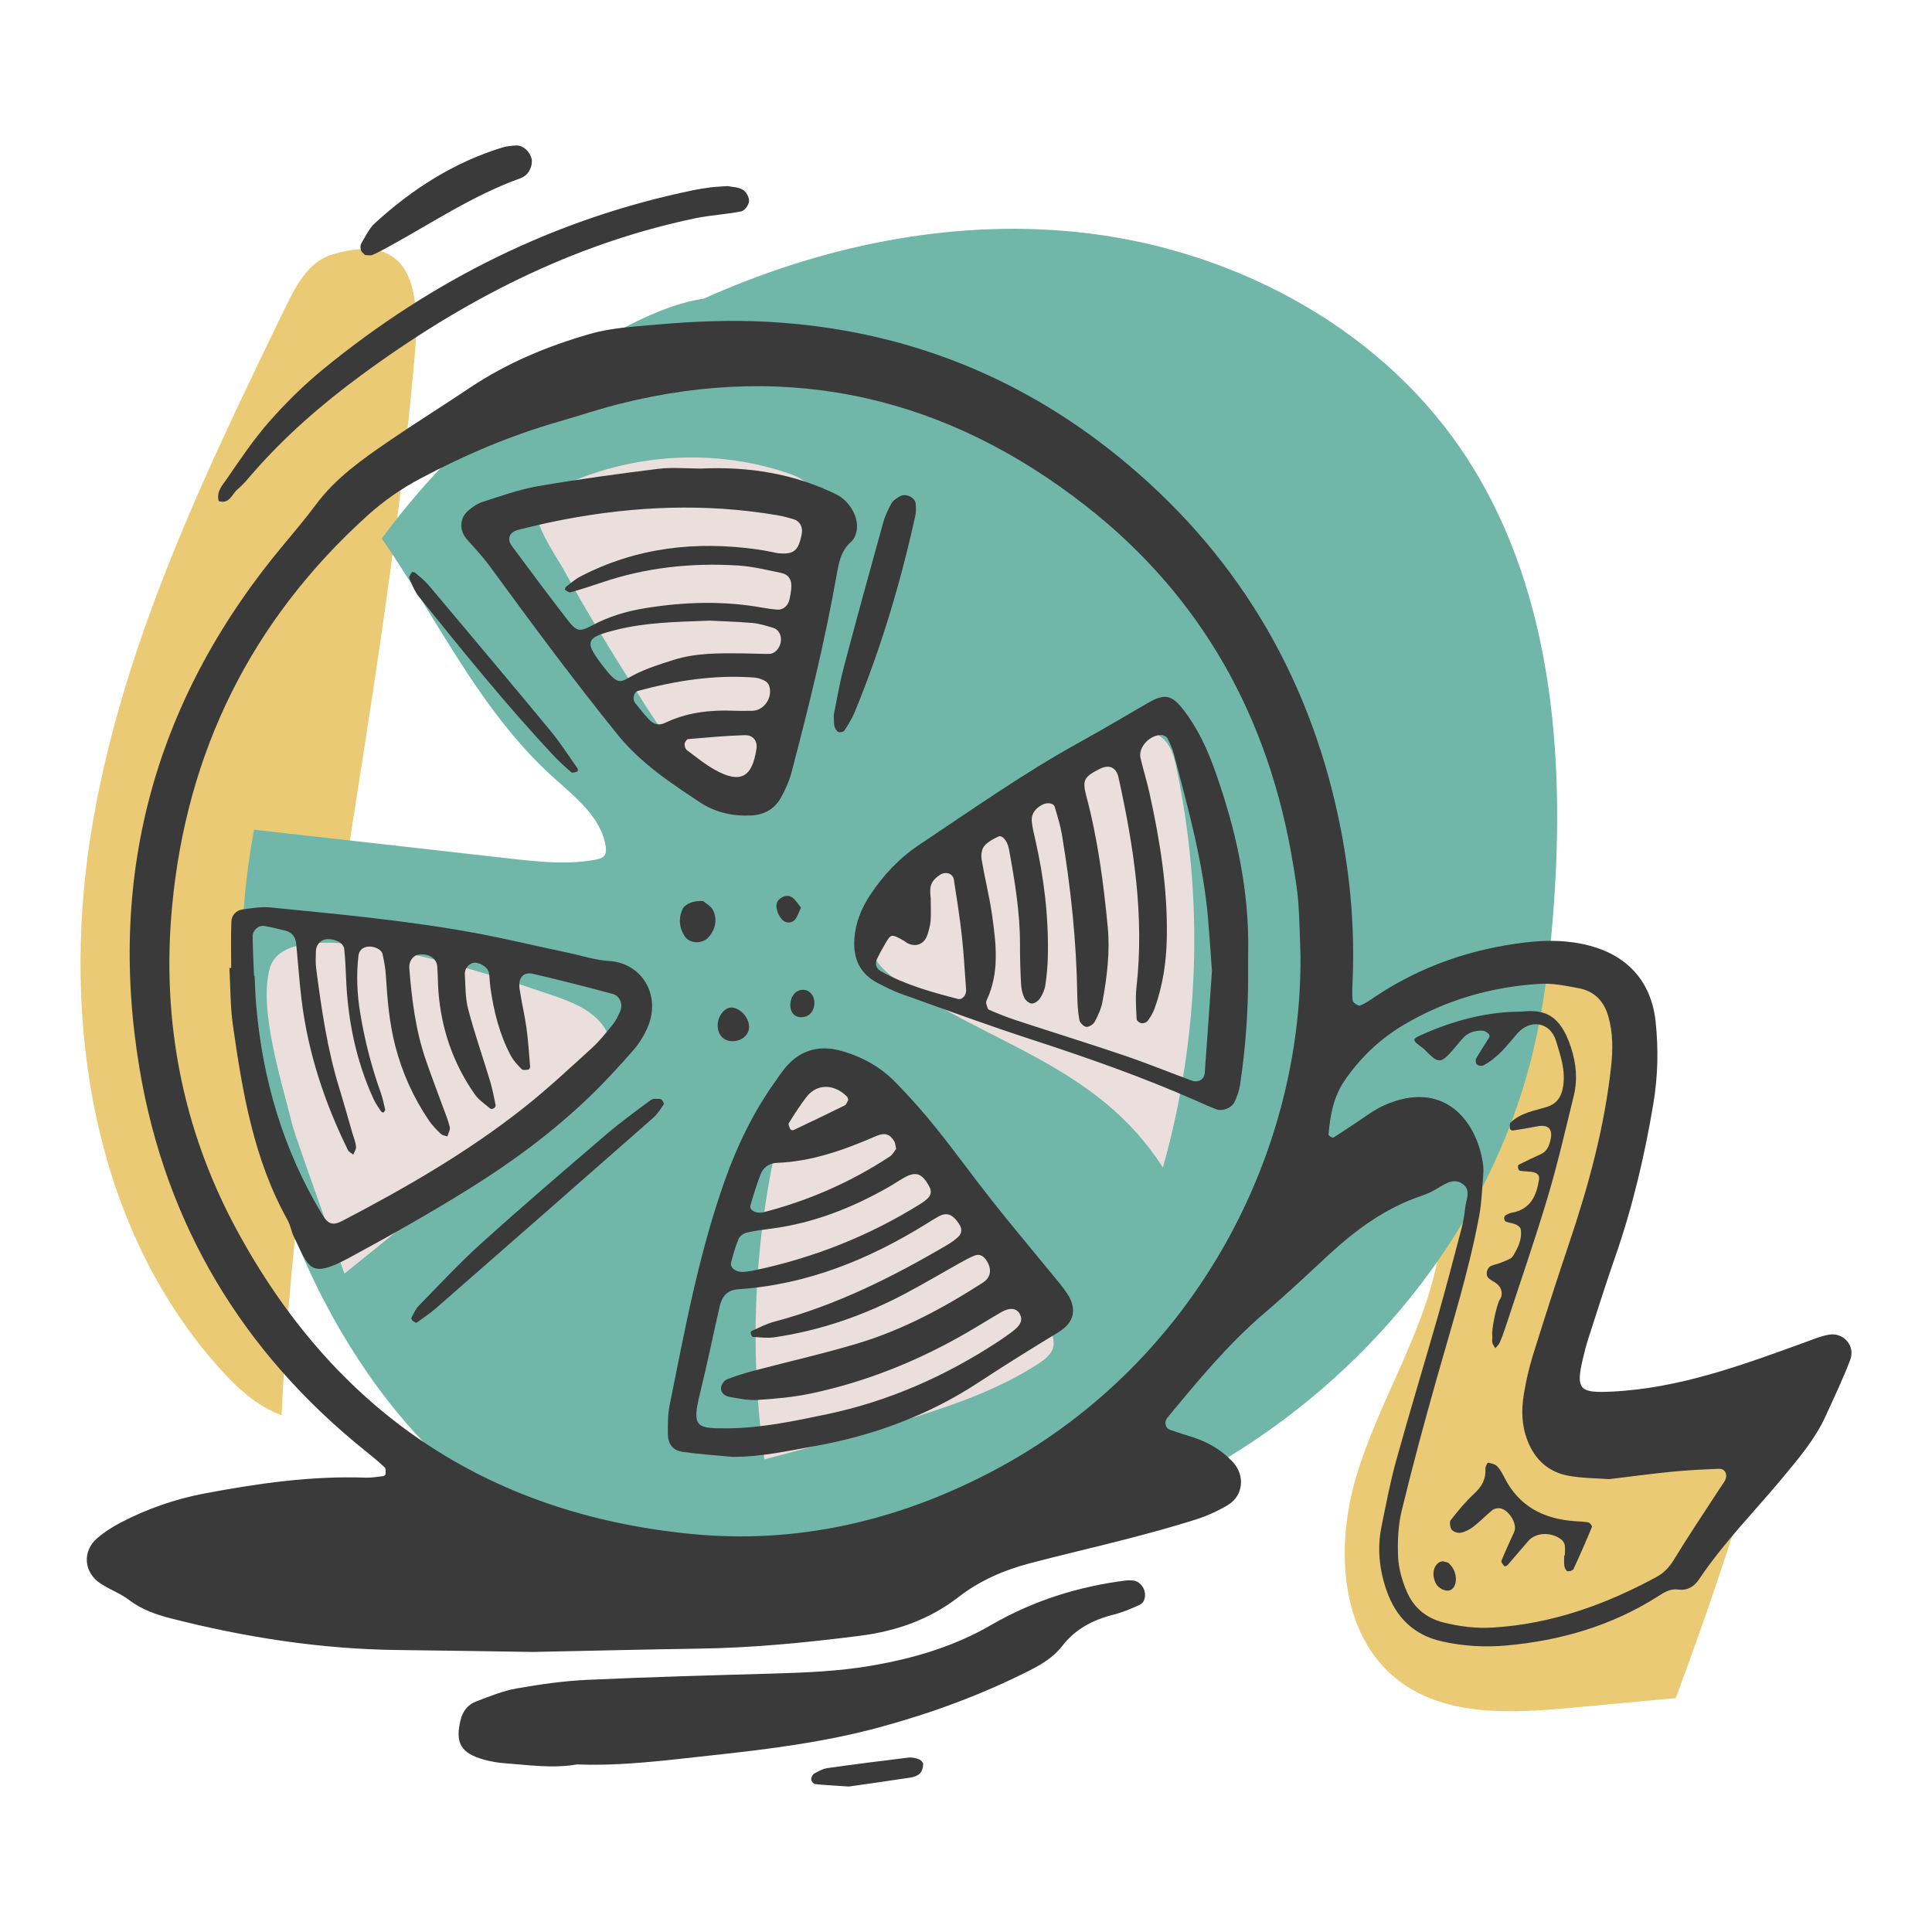 <?xml version="1.0" encoding="utf-8"?>
<!-- Designed by Vexels.com - 2019 All Rights Reserved - https://vexels.com/terms-and-conditions/  -->
<svg version="1.1" id="Capa_1" xmlns="http://www.w3.org/2000/svg" xmlns:xlink="http://www.w3.org/1999/xlink" x="0px" y="0px"
	 viewBox="0 0 1200 1200" enable-background="new 0 0 1200 1200" xml:space="preserve">
<g>
	<path fill="#EBCA75" d="M966.943,590.581c11.151-0.264,23.081,0.863,31.852,7.755c11.441,8.99,14.26,25.12,14.081,39.67
		c-0.493,40.211-17.165,78.176-27.522,117.034c-9.379,35.189-13.643,71.737-12.618,108.139c0.224,7.944,1.113,16.782,7.082,22.029
		c5.061,4.448,12.365,5.012,19.102,5.105c34.773,0.479,69.626-5.857,102.005-18.544c-17.584,61.753-37.639,122.802-60.099,182.952
		c-21.339,1.987-42.679,3.974-64.018,5.961c-37.36,3.479-78.75,5.864-108.426-17.097c-36.617-28.333-39.132-83.636-25.585-127.909
		s39.455-84.389,49.375-129.612c4.603-20.984,3.122-47.626-15.818-57.763c-4.635-2.481-10.261-3.938-13.136-8.339
		c-2.56-3.92-2.127-9.011-1.513-13.653c3.282-24.805,7.582-73.839,25.29-92.93C903.259,595.844,944.583,591.11,966.943,590.581z"/>
	<path fill="#EBCA75" d="M174.89,879.053c-15.58-5.756-28.145-17.535-39.194-29.936C57.791,761.686,38.043,634.29,56.348,518.625
		s70.065-222.949,121.201-328.299c6.452-13.292,14.381-27.896,28.521-32.178c62.779-19.013,53.194,44.734,49.811,80.927
		c-4.855,51.938-11.561,103.685-19.028,155.306c-14.818,102.434-32.794,204.407-45.843,307.096
		C183.516,760.449,177.618,819.655,174.89,879.053z"/>
	<path fill="#71B7A9" d="M964.809,566.208c-2.357,30.982-6.196,61.964-13.875,92.071
		c-25.998,101.971-96.314,190.203-185.892,245.499c-89.512,55.229-196.939,78.533-302.008,73.818
		c-43.51-1.886-87.491-8.688-126.757-27.547c-50.178-24.112-89.646-66.746-119.012-114.028
		c-58.664-94.563-80.015-211.419-59.472-320.665c53.209,5.927,106.417,11.989,159.625,17.983
		c17.579,1.953,35.495,3.907,52.871,0.539c1.886-0.404,3.907-0.876,5.051-2.425c1.212-1.549,1.145-3.704,0.876-5.658
		c-2.761-18.32-19.195-30.847-32.935-43.308c-18.185-16.434-33.474-35.697-47.281-55.835c-20.61-30.107-38.122-62.234-58.866-92.138
		c38.997-53.141,89.511-97.931,147.501-129.384c16.434-8.823,34.283-16.838,52.535-19.667
		c72.404-32.464,152.082-49.302,230.817-41.422c94.091,9.362,186.027,56.778,239.37,134.772
		C963.597,361.053,972.487,466.864,964.809,566.208z"/>
	<path fill="#EADFDD" d="M681.402,463.994c12.796-7.988,30.735-15.191,41.554-4.68c4.775,4.639,6.477,11.517,7.843,18.033
		c17.122,81.679,14.176,167.489-8.509,247.801c-40.96-64.015-108.341-76.408-166.123-117.058
		c-39.62-27.872,6.789-54.586,32.064-76.031C617.583,507.153,648.747,484.378,681.402,463.994z"/>
	<path fill="#EADFDD" d="M213.932,791.059c54.92-43.717,107.974-89.779,158.968-138.019c1.784-1.688,3.634-3.484,4.373-5.827
		c1.144-3.626-0.684-7.525-2.99-10.548c-7.429-9.737-19.538-14.489-31.128-18.448c-32.194-10.996-163.897-55.946-175.431-17.263
		c-7.561,25.359,7.63,72.154,13.711,97.226C183.507,706.729,214.021,790.989,213.932,791.059z"/>
	<path fill="#EADFDD" d="M393.173,426.008c18.654,29.74,38.554,60.694,69.173,77.869c1.378,0.773,2.932,1.54,4.474,1.192
		c2.055-0.464,3.159-2.652,3.925-4.614c3.718-9.518,6.083-19.501,8.334-29.468c11.138-49.316,19.779-99.196,25.879-149.384
		c0.843-6.933,1.43-14.671-2.847-20.192c-2.999-3.871-7.807-5.813-12.44-7.402c-44.874-15.391-95.505-12.554-138.675,6.936
		c-10.818,4.884-19.462,6.771-17.569,18.952c1.793,11.537,12.271,25.724,17.8,35.948
		C364.195,379.821,378.695,402.925,393.173,426.008z"/>
	<path fill="#EADFDD" d="M474.75,906.466c31.751-8.404,63.517-16.812,94.833-26.717c26.226-8.295,52.396-17.77,75.442-32.787
		c4.07-2.652,8.354-5.949,9.246-10.725c0.507-2.715-0.186-5.498-0.932-8.157c-17.42-62.132-64.312-110.946-109.542-156.968
		c-6.014-6.12-12.189-12.356-19.901-16.117c-23.822-11.617-28.85,7.495-34.027,25.836c-6.795,24.071-11.918,48.61-15.353,73.384
		C467.523,804.645,467.546,856.061,474.75,906.466z"/>
	<g>
		<path fill="#3A3A3A" d="M331.049,1026.059c-18.672-0.272-51.337-0.839-84.005-1.205c-47.768-0.536-94.582-7.828-140.769-19.609
			c-9.368-2.389-18.336-5.536-26.271-11.576c-5.249-3.994-11.724-6.334-17.318-9.93c-10.647-6.845-11.825-20.101-2.346-28.313
			c4.436-3.843,9.555-7.08,14.777-9.8c16.551-8.621,34.09-14.665,52.423-18.106c32.875-6.17,65.91-10.91,99.525-9.724
			c3.652,0.129,7.34-0.532,10.996-0.955c0.542-0.063,1.407-0.821,1.425-1.284c0.052-1.382,0.287-3.338-0.491-4.072
			c-3.758-3.543-7.757-6.843-11.792-10.078c-76.867-61.63-124.497-141.298-140.601-238.034
			C66.303,541.44,97.22,432.38,176.856,337.449c6.667-7.947,13.327-15.926,19.522-24.238c12.227-16.407,28.667-27.912,45.196-39.24
			c16.521-11.323,33.546-21.909,50.181-33.069c23.063-15.472,48.45-25.976,74.886-33.559c12.695-3.641,26.314-4.402,39.593-5.595
			c23.67-2.128,47.38-3.177,71.192-1.844c84.469,4.729,159.144,34.551,223.535,88.933
			c70.612,59.635,114.182,135.608,131.863,226.364c5.986,30.724,8.592,61.72,7.345,93.021c-0.177,4.444-0.505,8.94,0.019,13.318
			c0.151,1.257,3.534,3.443,4.59,3.032c3.386-1.32,6.437-3.566,9.51-5.615c28.358-18.904,59.702-29.645,93.379-33.603
			c13.29-1.562,26.601-1.469,39.796,2.059c23.683,6.331,38.171,22.408,40.852,46.984c1.86,17.05,1.434,34.227-1.387,51.095
			c-5.39,32.226-12.84,63.991-23.62,94.923c-5.858,16.81-11.207,33.798-16.687,50.738c-1.368,4.229-2.473,8.553-3.492,12.882
			c-4.513,19.179-1.994,21.294,18.022,20.316c42.248-2.063,81.167-16.533,120.232-30.725c4.835-1.757,9.68-3.833,14.702-4.652
			c8.952-1.46,16.334,6.86,13.167,15.449c-4.346,11.786-9.923,23.123-15.079,34.604c-6.466,14.398-16.57,26.304-26.514,38.305
			c-17.497,21.117-36.959,40.614-52.284,63.524c-3.088,4.616-7.262,7.25-13.156,6.434c-4.749-0.657-8.526,1.762-12.33,4.182
			c-28.809,18.333-60.537,27.567-94.36,30.585c-13.462,1.201-26.624,0.412-39.804-2.521c-17.657-3.929-28.684-15.044-34.464-31.536
			c-4.479-12.78-5.952-26.099-3.237-39.525c2.792-13.805,5.403-27.692,9.156-41.248c8.314-30.026,17.419-59.832,25.955-89.798
			c5.08-17.833,9.76-35.782,14.468-53.719c1.127-4.292,1.951-8.714,2.373-13.127c0.475-4.97,3.77-10.873-0.912-14.746
			c-5.505-4.554-11.017-0.881-16.206,2.306c-3.134,1.925-6.579,3.491-10.07,4.666c-22.313,7.51-40.738,21.074-57.753,36.839
			c-13.041,12.083-25.946,24.244-39.521,35.81c-22.591,19.249-41.592,42.308-60.517,65.217c-2.039,2.468-1.202,6.351,1.564,7.341
			c4.864,1.741,9.82,3.226,14.735,4.826c9.349,3.042,17.555,7.944,24.326,15.117c7.839,8.304,6.749,21.01-2.941,26.832
			c-6.294,3.781-13.187,6.885-20.189,9.102c-14.135,4.474-28.469,8.358-42.826,12.081c-20.095,5.212-40.349,9.817-60.417,15.132
			c-15.871,4.203-30.707,10.644-43.902,20.867c-18.014,13.957-38.632,21.191-61.36,24.073c-33.19,4.21-66.38,7.497-99.85,7.963
			C404.44,1024.421,374.747,1025.173,331.049,1026.059z M807.754,593.649c-0.421-11.119-0.53-22.262-1.367-33.35
			c-0.612-8.115-2.021-16.184-3.348-24.228c-14.866-90.151-56.529-165.48-128.551-221.818
			c-85.62-66.973-182.118-90.236-288.914-63.588c-12.919,3.224-25.573,7.496-38.382,11.175
			c-30.057,8.633-58.642,20.774-86.227,35.458c-11.881,6.324-22.749,13.895-32.708,22.898
			c-72.084,65.158-112.365,146.579-121.38,242.866c-6.582,70.31,6.245,137.865,39.801,200.189
			c60.735,112.804,155.323,177.17,283.094,189.561c64.956,6.299,126.888-7.952,184.918-38.092
			C739.722,849.778,808.701,719.856,807.754,593.649z M999.457,918.72c-7.219-0.543-16.195-0.512-24.898-2.041
			c-12.604-2.214-21.185-9.894-25.844-21.996c-3.596-9.339-3.846-18.922-2.254-28.521c1.333-8.035,3.078-16.075,5.5-23.844
			c7.282-23.365,14.754-46.678,22.574-69.868c12.123-35.952,22.084-72.365,26.165-110.231c1.129-10.476,1.179-20.721-1.728-30.897
			c-2.681-9.386-8.606-15.671-18.224-17.483c-7.975-1.503-16.207-3.241-24.2-2.762c-30.06,1.8-58.391,9.955-84.475,25.367
			c-14.963,8.84-27.188,20.492-36.988,34.817c-6.932,10.134-8.891,21.683-9.928,33.503c-0.05,0.567,2.438,2.134,2.917,1.849
			c4.405-2.629,8.592-5.62,12.911-8.398c6.216-3.998,12.116-8.75,18.802-11.713c36.676-16.258,57.169,9.193,61.211,35.743
			c0.334,2.191,0.504,4.466,0.321,6.665c-0.739,8.849-0.987,17.806-2.609,26.501c-6.403,34.338-16.956,67.613-26.437,101.169
			c-7.662,27.119-15.029,54.34-21.649,81.727c-2.231,9.232-2.661,19.156-2.237,28.688c0.321,7.218,2.452,14.681,5.305,21.385
			c4.247,9.979,11.961,16.639,22.922,19.386c10.184,2.553,20.364,3.772,30.865,3.123c36.312-2.245,69.593-14.17,101.263-31.336
			c4.633-2.511,8.034-5.988,10.89-10.694c8.846-14.576,18.401-28.721,27.689-43.028c1.211-1.866,2.527-3.664,3.708-5.549
			c2.452-3.913,0.781-8.138-3.401-7.978c-9.623,0.368-19.258,0.844-28.839,1.778C1026.241,915.307,1013.738,917.012,999.457,918.72z
			"/>
		<path fill="#3A3A3A" d="M358.369,1095.906c-15.195,2.659-29.949,0.346-44.713-0.713c-4.396-0.315-8.836-1.067-13.079-2.25
			c-14.376-4.006-17.985-10.425-14.513-24.593c1.342-5.477,4.506-9.57,9.542-11.494c8.274-3.161,16.642-6.609,25.289-8.14
			c14.56-2.578,29.328-4.656,44.083-5.339c38.504-1.783,77.045-2.8,115.577-3.915c20.011-0.579,39.933-1.379,59.77-4.73
			c26.53-4.482,51.86-11.837,75.311-25.434c25.943-15.042,54.061-23.925,83.804-27.648c1.454-0.182,2.958-0.022,4.436,0.054
			c3.238,0.166,6.682,3.698,7.202,7.35c0.453,3.176-0.339,6.362-3.126,7.676c-5.315,2.505-10.858,4.766-16.54,6.208
			c-12.608,3.201-23.524,8.893-31.581,19.336c-5.61,7.272-13.26,11.732-21.243,15.745c-29.22,14.691-59.715,25.92-91.269,34.548
			c-34.462,9.423-69.703,13.898-105.065,17.692C414.256,1093.264,386.294,1097.041,358.369,1095.906z"/>
		<path fill="#3A3A3A" d="M451.841,115.589c2.392,0.484,6.387,0.484,9.434,2.183c2.118,1.181,4.113,4.757,3.99,7.152
			c-0.117,2.283-2.741,5.948-4.797,6.363c-9.393,1.896-19.091,2.298-28.467,4.254c-76.917,16.045-144.86,51.304-207.641,97.511
			c-24.559,18.076-47.464,37.974-67.526,61.029c-2.918,3.354-5.73,6.906-9.139,9.697c-3.586,2.936-5.057,9.566-11.846,7.451
			c-1.642-5.81,2.353-9.901,5.072-13.852c8.388-12.19,16.697-24.581,26.454-35.643c10.26-11.631,21.455-22.676,33.454-32.495
			c67.695-55.392,143.925-93.412,229.894-111.129c3.623-0.747,7.294-1.296,10.966-1.756
			C444.626,115.987,447.599,115.896,451.841,115.589z"/>
		<path fill="#3A3A3A" d="M226.801,158.43c-0.787-0.842-2.143-1.707-2.561-2.901c-0.447-1.277-0.52-3.168,0.132-4.261
			c2.615-4.384,4.862-9.341,8.524-12.689c23.078-21.099,48.949-37.7,79.093-46.957c2.764-0.849,5.764-1.119,8.674-1.259
			c4.061-0.197,8.303,3.557,9.442,7.96c1.035,4.003-1.246,9.39-4.817,11.363c-0.643,0.355-1.272,0.766-1.957,1.01
			c-29.369,10.462-55.118,27.886-82.221,42.707c-3.221,1.761-6.465,3.515-9.837,4.944C230.045,158.867,228.41,158.43,226.801,158.43
			z"/>
		<path fill="#3A3A3A" d="M527.244,1109.645c-9.365-0.626-15.255-0.895-21.102-1.541c-0.912-0.101-2.241-1.901-2.281-2.957
			c-0.046-1.192,0.843-2.967,1.861-3.545c2.552-1.448,5.319-2.988,8.155-3.391c16.828-2.389,33.693-4.532,50.569-6.565
			c2.083-0.251,4.41,0.362,6.421,1.116c1.116,0.418,2.587,2.001,2.532,2.982c-0.11,1.973-0.658,4.381-1.951,5.703
			c-1.407,1.438-3.794,2.308-5.877,2.628C551.713,1106.209,537.822,1108.129,527.244,1109.645z"/>
		<path fill="#3A3A3A" d="M454.628,904.868c-10.289-0.998-20.628-1.652-30.849-3.127c-5.913-0.853-8.929-4.965-8.932-10.96
			c-0.003-5.905-0.136-11.953,1.019-17.691c9.494-47.17,18.181-94.519,34.402-140.084c7.768-21.82,17.716-42.314,31.155-61.137
			c2.152-3.013,4.17-6.146,6.558-8.962c9.104-10.736,20.788-13.914,34.071-10.318c13.08,3.541,24.825,10.033,34.296,19.768
			c8.767,9.012,17.179,18.437,25.047,28.242c12.054,15.024,23.311,30.685,35.271,45.787c11.951,15.091,24.367,29.814,36.544,44.728
			c3.277,4.013,6.728,7.933,9.566,12.246c6.509,9.892,4.425,18.196-5.651,24.309c-7.587,4.602-15.168,9.214-22.681,13.934
			c-8.783,5.518-17.563,11.047-26.216,16.766c-31.399,20.752-65.981,33.377-102.833,39.965
			C488.649,901.329,471.923,905.021,454.628,904.868z M452.146,887.16c20.9-0.192,41.222-4.506,61.538-8.775
			c38.213-8.029,73.281-23.538,105.88-44.842c3.102-2.027,6.142-4.16,9.111-6.377c5.354-3.998,6.71-7.247,4.767-10.964
			c-1.951-3.732-6.231-4.274-11.565-1.185c-7.058,4.087-13.962,8.438-21.019,12.527c-30.375,17.602-62.594,30.646-96.953,37.937
			c-10.823,2.297-21.984,3.306-33.048,4.037c-5.814,0.385-11.794-0.854-17.616-1.848c-2.914-0.497-5.73-2.486-5.381-5.849
			c0.19-1.833,1.907-4.364,3.56-5.03c5.466-2.203,11.157-3.922,16.867-5.43c21.485-5.679,43.204-10.557,64.474-16.941
			c27.877-8.369,53.374-22.077,77.778-37.789c4.922-3.169,5.646-8.273,2.314-13.559c-1.655-2.626-4.128-4.54-7.37-3.271
			c-3.422,1.339-6.66,3.189-9.883,4.987c-11.008,6.141-21.852,12.586-32.98,18.499c-25.74,13.676-52.954,23.146-81.855,27.357
			c-4.257,0.62-8.712-0.053-13.068-0.259c-0.437-0.021-1.01-0.899-1.196-1.482c-0.204-0.637-0.258-1.905,0.01-2.024
			c4.703-2.081,9.311-4.612,14.239-5.91c38.379-10.112,73.425-27.672,107.419-47.62c2.529-1.484,5.013-3.196,7.111-5.222
			c2.434-2.351,2.222-5.234,0.359-8.011c-4.071-6.066-7.57-7.344-12.816-4.481c-2.6,1.419-5.088,3.045-7.61,4.606
			c-35.801,22.166-73.961,37.645-116.438,40.51c-7.371,0.497-10.402,4.659-11.83,10.943c-4.106,18.063-7.849,36.214-12.271,54.199
			C429.53,886.8,432.919,887.297,452.146,887.16z M461.875,790c0.035-0.005,2.998-0.21,5.88-0.808
			c37.315-7.738,72.212-21.551,104.532-41.79c1.249-0.782,2.424-1.712,3.526-2.694c2.495-2.225,3.003-4.786,1.343-7.82
			c-4.505-8.228-8.31-9.555-15.862-5.264c-3.214,1.827-6.271,3.931-9.484,5.759c-22.716,12.917-46.658,22.373-72.761,25.744
			c-5.131,0.663-10.295,1.305-15.313,2.501c-1.897,0.452-4.25,2.1-4.965,3.803c-1.985,4.73-3.355,9.739-4.694,14.712
			C453.341,786.872,456.318,790.265,461.875,790z M556.604,713.644c-0.437-1.936-0.433-3.515-1.122-4.686
			c-2.68-4.555-5.948-5.643-11.217-3.363c-19.763,8.554-39.834,15.857-61.687,16.674c-4.904,0.183-8.501,2.831-10.209,7.253
			c-2.381,6.163-4.314,12.511-6.184,18.855c-0.797,2.701,1.408,3.936,3.529,4.558c1.352,0.397,2.991,0.409,4.363,0.057
			c28.149-7.228,54.421-18.763,78.704-34.737C554.466,717.146,555.488,715.027,556.604,713.644z M526.89,683.171
			c-0.258-0.692-0.328-1.572-0.803-2.048c-7.982-7.996-18.567-8.14-25.01,0.023c-4.1,5.194-7.626,10.859-11.13,16.488
			c-0.497,0.799,0.471,2.64,1.027,3.88c0.162,0.361,1.398,0.63,1.886,0.4c10.646-5.038,21.283-10.098,31.83-15.339
			C525.73,686.057,526.173,684.336,526.89,683.171z"/>
		<path fill="#3A3A3A" d="M775.247,605.154c0.069,23.032-1.616,45.943-5.026,68.712c-0.535,3.571-1.827,7.125-3.332,10.429
			c-1.755,3.853-7.584,6.145-11.401,4.708c-4.154-1.563-8.196-3.428-12.261-5.221c-33.261-14.669-67.474-26.713-102.03-37.95
			c-27.465-8.931-54.582-18.94-81.792-28.644c-4.862-1.734-9.495-4.172-14.106-6.535c-11.228-5.756-15.503-15.272-14.646-27.542
			c0.691-9.893,4.288-18.761,9.622-26.922c8.204-12.551,18.421-23.299,30.902-31.622c32.682-21.796,64.81-44.46,99.274-63.49
			c14.272-7.881,28.293-16.216,42.406-24.383c10.564-6.114,14.933-5.28,22.509,4.586c8.679,11.302,14.558,24.127,19.288,37.412
			c13.017,36.557,21.369,74.017,20.605,113.113C775.172,596.253,775.247,600.704,775.247,605.154z M752.761,603.244
			c-0.736-10.06-1.442-21.157-2.379-32.235c-2.953-34.93-12.339-68.544-21.16-102.263c-0.926-3.541-2.479-6.964-4.143-10.238
			c-0.526-1.035-2.349-1.96-3.599-1.986c-7.478-0.158-14.648,7.718-13.079,14.366c1.703,7.214,3.932,14.307,5.531,21.541
			c6.575,29.762,11.415,59.739,10.787,90.377c-0.307,14.952-2.516,29.555-7.605,43.639c-0.985,2.725-2.547,5.32-4.271,7.66
			c-0.709,0.963-2.62,1.619-3.852,1.45c-1.142-0.156-2.974-1.562-3.013-2.481c-0.28-6.613-0.835-13.316-0.097-19.854
			c4.985-44.172-1.668-87.31-11.126-130.212c-1.426-6.467-5.865-8.349-11.607-5.477c-9.898,4.95-11.045,7.081-8.395,17.02
			c7.098,26.622,10.662,53.823,13.276,81.163c1.495,15.641-0.449,31.147-3.275,46.5c-0.788,4.283-2.697,8.475-4.763,12.353
			c-0.88,1.651-3.594,3.424-5.268,3.241c-1.644-0.179-4.023-2.588-4.335-4.331c-0.909-5.072-1.205-10.297-1.28-15.469
			c-0.485-33.467-4.031-66.641-9.537-99.616c-0.97-5.808-2.783-11.49-4.432-17.165c-0.723-2.49-4.741-2.972-7.708-1.421
			c-4.318,2.257-7.023,5.561-6.553,10.55c0.346,3.669,1.273,7.295,2.097,10.905c5.477,23.974,8.406,48.229,7.86,72.838
			c-0.131,5.919-0.671,11.862-1.539,17.717c-0.42,2.834-1.666,5.732-3.24,8.142c-1.062,1.626-3.348,3.36-5.093,3.366
			c-1.623,0.006-3.936-1.883-4.725-3.525c-1.243-2.585-1.88-5.638-2.036-8.532c-0.438-8.148-0.698-16.318-0.671-24.478
			c0.068-20.149-3.296-39.888-6.896-59.595c-0.901-4.931-4.175-8.667-6.394-7.647c-3.258,1.497-6.754,3.326-8.951,5.998
			c-1.584,1.927-2.025,5.592-1.583,8.249c1.946,11.695,4.907,23.236,6.548,34.966c2.47,17.656,4.607,35.452-3.426,52.502
			c-0.299,0.634-0.442,1.522-0.248,2.169c0.398,1.329,0.748,3.32,1.689,3.733c5.401,2.368,10.892,4.586,16.493,6.427
			c22.537,7.41,45.203,14.436,67.669,22.055c14.037,4.76,27.781,10.383,41.701,15.495c4.088,1.501,7.845-0.643,8.143-4.651
			C749.821,645.782,751.229,625.064,752.761,603.244z M578.077,557.545c0,7.186,0.26,10.914-0.083,14.585
			c-0.271,2.906-1.084,5.808-2.007,8.596c-1.888,5.706-7.078,7.769-12.38,5.092c-0.646-0.326-1.161-0.902-1.794-1.262
			c-8.125-4.622-8.336-4.63-11.899,1.426c-1.875,3.189-3.686,6.436-5.233,9.792c-1.438,3.119-0.296,5.934,2.523,7.509
			c14.983,8.374,31.37,12.944,47.846,17.2c2.667,0.689,5.261-2.499,5.011-5.751c-0.853-11.068-1.395-22.171-2.62-33.197
			c-1.307-11.761-3.153-23.467-4.979-35.164c-0.614-3.936-5.123-5.274-8.649-2.978c-3.242,2.111-5.755,4.787-5.994,8.763
			C577.642,555.094,578.109,558.07,578.077,557.545z"/>
		<path fill="#3A3A3A" d="M435.458,291.031c29.299-1.345,57.598,3.031,84.155,16.135c7.535,3.718,13.471,13.125,12.636,21.319
			c-0.282,2.774-1.509,6.166-3.498,7.92c-6.693,5.902-7.812,13.483-9.28,21.732c-7.268,40.855-17.209,81.136-27.753,121.256
			c-1.487,5.659-3.934,11.221-6.834,16.317c-3.896,6.846-10.195,10.397-18.281,10.79c-11.476,0.557-22.295-1.865-31.797-8.126
			c-18.531-12.21-36.931-24.437-51.229-42.119c-27.51-34.021-53.485-69.168-79.298-104.461c-4.336-5.928-9.396-11.344-14.307-16.83
			c-4.646-5.189-4.704-12.916,0.629-17.62c2.706-2.387,5.96-4.598,9.352-5.679c11.264-3.59,22.523-7.667,34.11-9.668
			c24.801-4.282,49.766-7.701,74.748-10.793C417.565,290.121,426.568,291.031,435.458,291.031z M483.145,343.619
			c9.048,0.847,11.871-1.221,13.867-7.887c0.423-1.413,0.77-2.861,1.013-4.315c0.676-4.044-1.246-7.726-4.889-8.838
			c-3.519-1.074-7.11-2.013-10.734-2.625c-44.331-7.487-88.488-5.61-132.476,2.805c-9.435,1.805-18.804,4.009-28.121,6.358
			c-5.435,1.37-7.099,5.642-3.864,10.017c11.44,15.47,22.939,30.902,34.734,46.102c5.41,6.972,7.377,7.374,14.915,3.32
			c10.585-5.692,21.773-9.014,33.586-10.894c24.307-3.869,48.565-4.594,72.868-0.14c2.897,0.531,5.837,0.887,8.773,1.128
			c3.588,0.295,6.689-2.394,7.596-6.518c0.475-2.163,0.861-4.363,1.056-6.567c0.485-5.48-1.528-8.768-6.607-9.795
			c-8.689-1.756-17.404-3.944-26.2-4.502c-29.077-1.847-57.649,1.203-85.372,10.684c-6.283,2.149-12.621,4.156-19.009,5.961
			c-0.93,0.263-2.327-0.906-3.386-1.599c-0.138-0.09,0.255-1.578,0.753-1.955c2.924-2.216,5.75-4.685,8.978-6.358
			c34.772-18.017,71.709-22.13,110.051-16.712C475.797,342.011,480.853,343.184,483.145,343.619z M440.868,385.494
			c-22.497,0.76-40.246,1.278-57.655,5.598c-20.027,4.969-20.759,7.176-7.625,23.98c8.845,11.316,9.878,8.431,18.067,4.178
			c7.779-4.04,16.332-6.729,24.745-9.378c14.34-4.514,29.23-4.175,44.051-4.026c5.167,0.052,10.335,0.354,15.5,0.299
			c3.306-0.036,6.376-3.518,7.005-7.44c0.643-4.003-1.215-7.714-4.872-8.796c-4.231-1.252-8.54-2.628-12.895-2.989
			C456.87,386.065,446.504,385.776,440.868,385.494z M458.031,441.513c0.371,0,4.812,0.084,9.247-0.019
			c7.389-0.172,12.913-8.383,10.431-15.65c-0.425-1.244-1.671-2.535-2.87-3.115c-1.957-0.946-4.159-1.721-6.309-1.882
			c-24.6-1.843-48.59,1.87-72.253,8.271c-2.592,0.701-3.672,5.088-1.817,7.469c2.72,3.491,5.541,6.919,8.531,10.178
			c2.714,2.959,6.142,4.104,9.971,2.278C425.955,442.843,439.693,440.671,458.031,441.513z M469.855,465.084
			c0.716-4.87-2.001-8.625-7.474-8.453c-11.675,0.369-23.331,1.429-34.976,2.43c-0.85,0.073-2.075,1.913-2.171,3.015
			c-0.11,1.264,0.454,3.147,1.402,3.851c5.872,4.365,11.609,9.072,17.997,12.551C459.965,486.827,467.256,482.755,469.855,465.084z"
			/>
		<path fill="#3A3A3A" d="M143.587,601.215c0-9.614-0.25-19.237,0.121-28.837c0.153-3.958,3.012-6.966,7.003-7.527
			c5.798-0.815,11.78-1.773,17.537-1.199c42.712,4.253,85.487,8.172,127.737,16.011c18.896,3.506,37.588,8.097,56.411,12.009
			c8.646,1.797,16.956,4.635,26.011,5.225c20.312,1.323,31.934,20.971,24.23,40.229c-2.163,5.407-5.365,10.694-9.188,15.081
			c-8.742,10.033-17.793,19.859-27.38,29.081c-22.505,21.648-47.565,40.19-73.977,56.654
			c-24.484,15.262-49.661,29.483-75.047,43.209c-25.182,13.616-25.001,6.173-34.502-12.941c-1.636-3.292-2.129-7.179-3.909-10.367
			c-21.034-37.672-28.026-79.303-33.987-121.15c-1.664-11.684-1.487-23.63-2.154-35.456
			C142.857,601.229,143.222,601.222,143.587,601.215z M157.775,606.014c0.117-0.004,0.235-0.008,0.352-0.013
			c0.307,5.929,0.446,11.873,0.948,17.786c3.95,46.513,16.734,90.267,40.954,130.42c3.725,6.176,6.622,7.235,12.631,4.095
			c39.509-20.646,78.104-42.839,113.114-70.613c14.508-11.51,28.099-24.198,41.805-36.683c4.905-4.468,9.067-9.795,13.267-14.975
			c1.829-2.256,3.036-5.063,4.284-7.733c1.975-4.226,0.047-9.705-4.485-10.924c-16.436-4.419-32.93-8.654-49.51-12.493
			c-6.105-1.414-9.427,2.473-8.418,9.349c1.182,8.062,3.14,16.012,4.257,24.08c1.108,8,1.616,16.085,2.292,24.14
			c0.052,0.62-0.576,1.796-1.018,1.864c-1.37,0.207-3.385,0.583-4.104-0.143c-2.553-2.576-5.181-5.309-6.865-8.471
			c-7.061-13.253-10.623-27.629-12.7-42.406c-0.413-2.935-0.402-5.93-0.848-8.857c-0.474-3.11-4.348-6.025-8.163-6.448
			c-3.381-0.374-7.039,2.959-6.839,7.01c0.365,7.371,0.251,14.978,2.105,22.021c3.957,15.034,9.133,29.745,13.616,44.645
			c1.466,4.873,2.38,9.916,3.409,14.909c0.109,0.528-0.574,1.463-1.137,1.815c-0.565,0.354-1.74,0.568-2.129,0.236
			c-3.311-2.828-7.179-5.321-9.621-8.799c-13.518-19.25-20.902-40.788-22.68-64.228c-0.392-5.169-0.268-10.381-0.746-15.539
			c-0.472-5.096-5.812-8.149-11.781-7.082c-3.293,0.589-5.895,4.104-5.552,8.411c1.534,19.247,3.89,38.379,10.187,56.761
			c3.363,9.816,7.109,19.5,10.656,29.254c1.517,4.171,3.289,8.291,4.29,12.586c0.409,1.753-0.92,3.91-1.458,5.883
			c-1.362-0.492-3.071-0.625-4.021-1.543c-2.642-2.555-5.308-5.206-7.361-8.229c-9.666-14.23-16.653-29.676-20.986-46.379
			c-3.754-14.473-4.938-29.221-5.872-44.048c-0.276-4.384-1.092-8.766-2.035-13.067c-0.64-2.92-5.31-5.134-9.206-4.637
			c-3.274,0.419-5.404,2.479-5.772,5.676c-1.366,11.86-0.864,23.671,1.071,35.466c2.769,16.883,6.979,33.367,12.746,49.474
			c1.226,3.425,1.973,7.031,2.775,10.59c0.12,0.534-0.554,1.426-1.099,1.838c-0.208,0.157-1.303-0.427-1.618-0.916
			c-1.588-2.464-3.307-4.892-4.52-7.542c-10.962-23.949-16.041-49.241-17.062-75.453c-0.23-5.906-0.484-11.826-1.139-17.693
			c-0.413-3.696-5.431-6.31-10.627-6.082c-3.66,0.16-6.829,3.313-6.949,7.238c-0.113,3.695-0.298,7.448,0.18,11.092
			c3.276,25.007,6.854,49.961,14.327,74.169c2.843,9.208,5.399,18.505,8.088,27.761c0.826,2.842,2.021,5.642,2.346,8.54
			c0.179,1.597-1.099,3.357-1.719,5.043c-1.13-0.93-2.731-1.628-3.32-2.824c-14.506-29.493-24.748-60.343-28.778-93.06
			c-1.45-11.771-2.218-23.624-3.41-35.428c-0.408-4.039-2.669-6.816-6.69-7.819c-4.308-1.074-8.636-2.109-13.002-2.902
			c-3.581-0.65-7.357,2.547-7.316,6.485C157.003,589.756,157.467,597.884,157.775,606.014z"/>
		<path fill="#3A3A3A" d="M517.836,444.122c1.69-8.118,3.473-19.056,6.281-29.725c7.886-29.965,16.128-59.837,24.414-89.694
			c1.167-4.206,3.1-8.272,5.209-12.112c0.972-1.769,3.103-3.027,4.922-4.18c3.828-2.426,10.042,0.584,10.146,4.827
			c0.054,2.194,0.282,4.472-0.179,6.578c-9.174,41.891-21.417,82.847-37.774,122.519c-1.665,4.038-4.044,7.815-6.425,11.498
			c-0.516,0.798-2.715,1.241-3.689,0.816c-1.089-0.475-1.964-2.024-2.384-3.288C517.906,450.009,518.097,448.443,517.836,444.122z"
			/>
		<path fill="#3A3A3A" d="M258.586,821.666c-1.261-0.694-1.973-0.894-2.375-1.36c-0.407-0.472-0.888-1.415-0.681-1.796
			c1.384-2.548,2.534-5.401,4.512-7.419c12.919-13.186,25.499-26.772,39.191-39.115c25.243-22.756,51.068-44.873,76.88-66.987
			c8.962-7.679,18.521-14.678,28.028-21.688c1.48-1.091,4.196-0.915,6.242-0.627c0.815,0.115,2.218,2.68,1.893,3.181
			c-1.951,3.004-3.958,6.151-6.615,8.489c-44.939,39.534-89.955,78.979-135.027,118.36
			C266.791,816.059,262.433,818.826,258.586,821.666z"/>
		<path fill="#3A3A3A" d="M255.885,355.244c0.717,0.194,1.616,0.177,2.118,0.614c2.764,2.407,5.741,4.665,8.083,7.447
			c25.33,30.093,50.66,60.187,75.732,90.494c6.117,7.395,11.308,15.557,16.859,23.413c0.33,0.466,0.227,1.9,0.065,1.946
			c-1.264,0.353-3.148,1.126-3.809,0.561c-3.931-3.354-7.77-6.859-11.301-10.631c-29.441-31.455-56.46-64.973-83.457-98.499
			c-2.683-3.332-4.295-7.596-5.989-11.603C253.823,358.13,255.269,356.51,255.885,355.244z"/>
		<path fill="#3A3A3A" d="M436.784,559.697c1.426,1.29,5.013,3.12,6.275,5.978c2.459,5.567,1.389,11.258-2.7,16.177
			c-3.825,4.601-11.938,4.586-15.186-0.487c-3.302-5.157-3.86-10.793-1.301-16.557C425.263,561.675,430.464,559.162,436.784,559.697
			z"/>
		<path fill="#3A3A3A" d="M454.316,646.696c-5.442-0.33-8.864-4.576-8.524-10.575c0.328-5.776,4.881-10.881,9.176-10.288
			c5.583,0.771,10.53,6.768,10.279,12.461C465.031,643.203,460.035,647.043,454.316,646.696z"/>
		<path fill="#3A3A3A" d="M505.793,623.741c-0.445,4.951-3.501,7.986-8.136,8.079c-4.437,0.089-7.257-3.593-6.727-8.786
			c0.502-4.929,3.774-8.31,7.987-8.254C503.119,614.835,506.23,618.889,505.793,623.741z"/>
		<path fill="#3A3A3A" d="M497.489,563.786c-1.359,2.92-2.037,5.04-3.235,6.806c-2.251,3.316-6.854,3.109-9.184-0.276
			c-0.829-1.205-1.734-2.468-2.124-3.841c-0.805-2.835-1.467-5.83,1.309-8.104c2.491-2.04,5.492-2.746,8.07-0.763
			C494.441,559.237,495.86,561.774,497.489,563.786z"/>
		<path fill="#3A3A3A" d="M945.056,628.323c14.433-1.541,23.938,1.989,30.573,21.858c3.387,10.144,4.362,20.33,1.821,30.652
			c-5.134,20.853-9.901,41.832-16.046,62.393c-8.061,26.973-17.292,53.596-26.059,80.356c-1.15,3.51-2.417,6.995-3.872,10.387
			c-0.552,1.286-1.787,2.28-2.711,3.407c-0.647-1.148-1.592-2.232-1.862-3.462c-0.308-1.407,0.2-2.98-0.028-4.42
			c-0.543-3.439,2.722-19.502,4.696-22.299c2.045-2.897,1.392-7.13-1.703-9.691c-1.669-1.381-3.823-2.215-5.359-3.707
			c-2.049-1.991-1.006-6.403,1.667-7.531c2.013-0.849,4.247-1.185,6.238-2.072c2.584-1.15,6.036-1.992,7.328-4.076
			c3.081-4.97,5.833-10.446,4.796-16.672c-0.186-1.118-1.765-2.343-2.982-2.874c-1.954-0.853-4.176-1.075-6.21-1.779
			c-0.524-0.182-1.011-1.149-1.073-1.798c-0.065-0.671,0.2-1.729,0.684-2.028c1.242-0.766,2.637-1.479,4.056-1.732
			c11.536-2.054,15.307-10.382,16.909-20.578c0.457-2.906-1.251-4.526-5.454-4.885c-2.126-0.182-4.27-0.239-6.368-0.58
			c-0.498-0.081-1.072-1.032-1.203-1.667c-0.138-0.67-0.018-1.898,0.382-2.098c4.608-2.307,9.296-4.454,13.951-6.667
			c3.736-1.775,5.006-5.16,5.849-8.883c1.524-6.731-1.469-9.648-8.404-8.268c-5.003,0.995-10.042,1.821-15.085,2.587
			c-0.554,0.084-1.743-0.689-1.777-1.131c-0.101-1.288-0.26-3.114,0.478-3.838c6.12-6.003,14.501-7.25,22.193-9.605
			c6.81-2.085,9.366-6.556,10.39-12.827c1.617-9.901-1.618-19.201-4.403-28.275c-3.629-11.825-16.204-13.878-24.271-4.347
			c-6.247,7.38-12.139,15.038-20.926,19.598c-0.998,0.518-3.07,0.194-3.901-0.559c-0.744-0.675-1.055-2.82-0.534-3.731
			c2.564-4.49,5.507-8.762,8.198-13.183c0.291-0.478,0.072-1.731-0.357-2.088c-1.041-0.867-2.314-1.929-3.548-2.004
			c-4.585-0.279-8.902,0.841-12.155,4.287c-3.049,3.23-5.672,6.863-8.735,10.079c-5.34,5.606-7.342,5.417-13.531-0.739
			c-1.013-1.007-1.95-2.129-3.095-2.96c-6.547-4.751-6.699-5.389-1.265-7.844C902.147,634.084,922.729,628.416,945.056,628.323z"/>
		<path fill="#3A3A3A" d="M971.974,966.052c0-2.198,0.293-4.452-0.109-6.574c-0.244-1.288-1.334-2.686-2.439-3.497
			c-6.328-4.641-15.553-4.123-20.101,1.072c-4.365,4.985-8.598,10.085-12.962,15.071c-0.425,0.485-1.838,0.889-1.98,0.705
			c-0.795-1.033-2.156-2.589-1.841-3.365c2.477-6.108,5.308-12.07,7.994-18.094c2.245-5.034-3.983-14.592-9.615-14.607
			c-1.356-0.004-3.018,0.372-4.018,1.202c-3.979,3.298-7.591,7.051-11.663,10.219c-2.263,1.76-5.055,3.217-7.823,3.815
			c-1.759,0.38-4.635-0.502-5.689-1.85c-1.094-1.4-1.572-4.807-0.628-6.015c4.507-5.768,9.21-11.496,14.579-16.441
			c4.731-4.356,7.339-9.003,6.933-15.454c-0.081-1.278,1.33-3.824,1.631-3.762c2.003,0.417,4.39,0.909,5.7,2.284
			c1.996,2.095,3.396,4.834,4.745,7.456c9.042,17.574,24.204,25.144,43.156,26.599c2.939,0.225,5.92,0.236,8.792,0.803
			c0.91,0.18,2.386,2.204,2.147,2.782c-3.643,8.81-7.448,17.556-11.473,26.198c-0.412,0.884-2.624,1.574-3.724,1.289
			c-0.889-0.231-1.764-2.01-1.933-3.204c-0.308-2.171-0.087-4.417-0.087-6.631C971.7,966.052,971.837,966.052,971.974,966.052z"/>
		<path fill="#3A3A3A" d="M896.185,969.734c1.308,0.425,2.973,0.493,3.841,1.359c1.442,1.44,2.782,3.251,3.439,5.157
			c1.805,5.235,0.535,9.995-2.638,11.39c-2.668,1.173-7.348-0.941-8.94-4.038c-2.705-5.263-1.783-10.929,2.232-13.341
			C894.702,969.909,895.491,969.902,896.185,969.734z"/>
	</g>
</g>
</svg>
